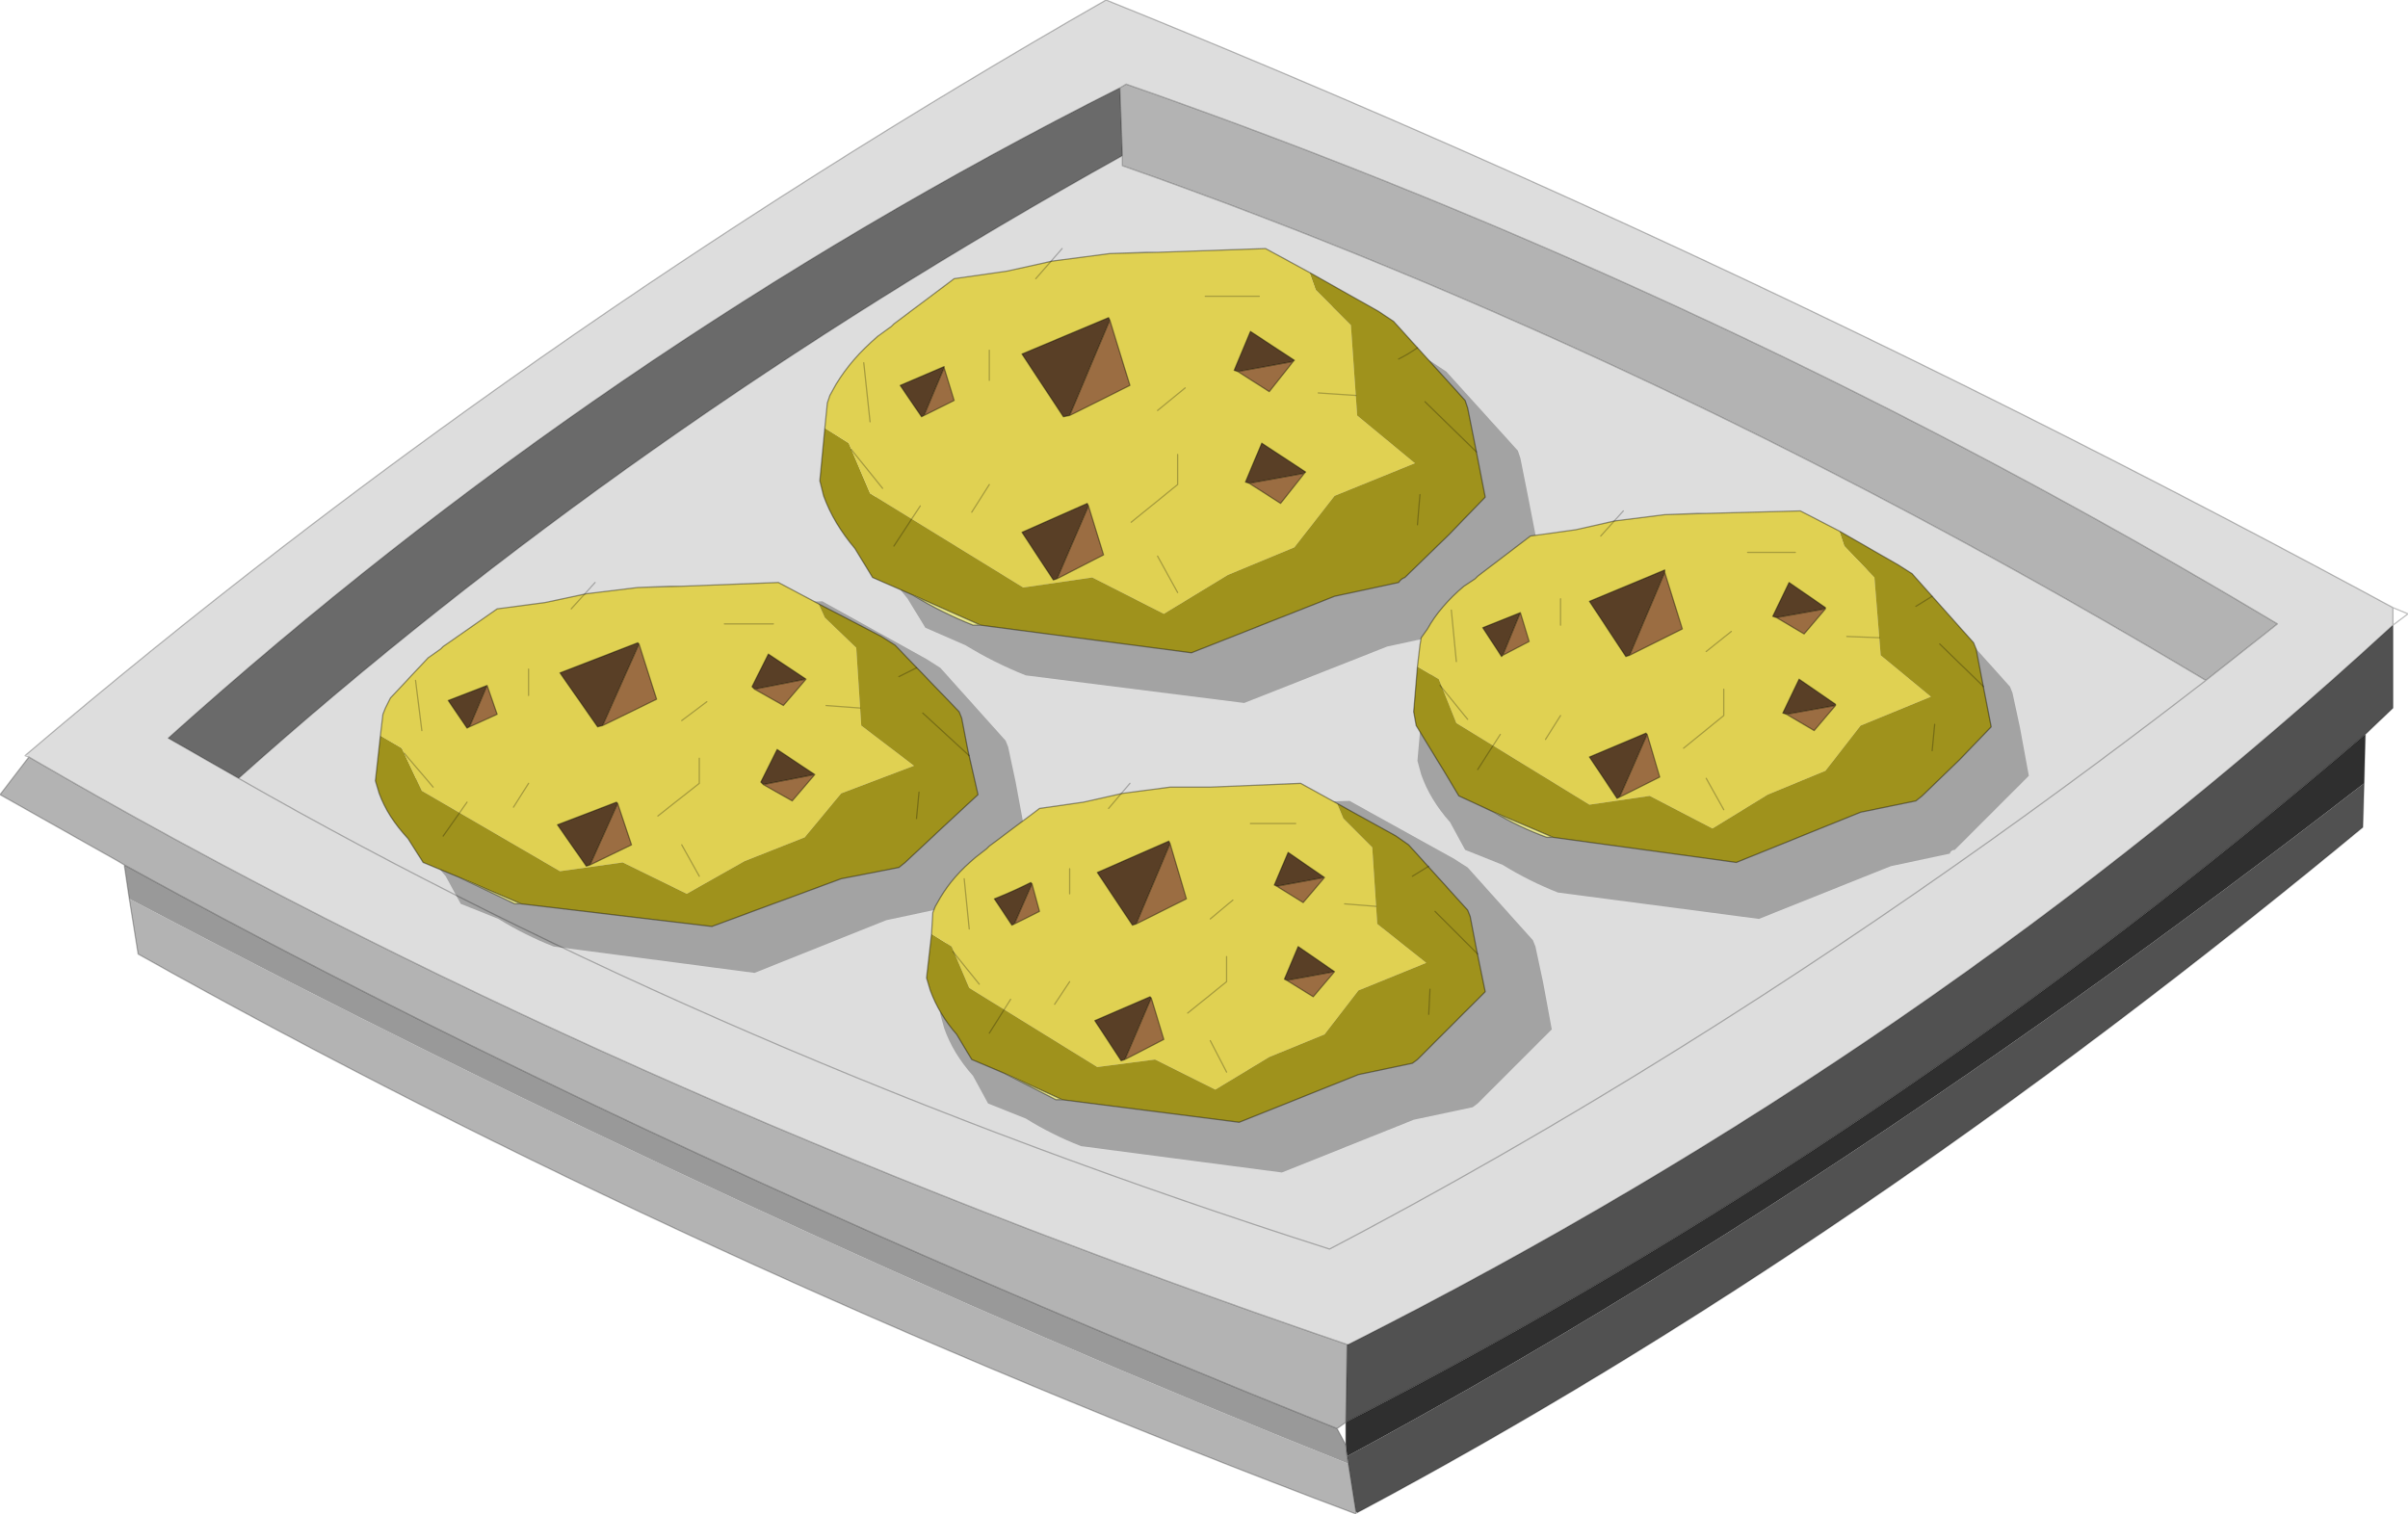 <?xml version="1.0" encoding="UTF-8" standalone="no"?>
<svg xmlns:xlink="http://www.w3.org/1999/xlink" height="60.3px" width="95.9px" xmlns="http://www.w3.org/2000/svg">
  <g transform="matrix(1.0, 0.0, 0.0, 1.0, -10.1, -18.0)">
    <path d="M54.8 24.2 L54.7 21.5 54.95 21.35 Q78.85 29.7 100.8 42.85 L97.95 45.1 Q76.3 32.15 54.8 24.6 L54.8 24.2 M63.75 71.55 L63.7 74.65 63.35 74.9 Q35.65 63.8 15.05 52.45 L14.8 52.3 10.1 49.65 11.25 48.15 Q33.9 61.35 63.75 71.55 M64.1 78.3 Q37.45 68.25 15.6 56.0 L15.25 53.8 Q39.65 66.65 63.8 76.3 L64.1 78.2 64.1 78.25 64.1 78.3" fill="#b3b3b3" fill-rule="evenodd" stroke="none"/>
    <path d="M54.8 24.2 L54.8 24.6 Q76.3 32.15 97.95 45.1 L100.8 42.85 Q78.85 29.7 54.95 21.35 L54.7 21.5 Q34.05 31.9 16.8 47.4 L19.6 49.0 Q35.05 35.2 54.8 24.2 M105.4 42.9 Q87.0 59.85 63.8 71.55 L63.75 71.55 Q33.9 61.35 11.25 48.15 L11.15 48.05 Q30.65 31.45 54.15 18.0 79.8 28.35 105.4 42.2 L105.4 42.9 M97.95 45.1 Q80.5 58.6 63.05 67.75 38.85 60.0 19.6 49.0 38.85 60.0 63.05 67.75 80.5 58.6 97.95 45.1" fill="#dddddd" fill-rule="evenodd" stroke="none"/>
    <path d="M54.7 21.5 L54.8 24.2 Q35.05 35.2 19.6 49.0 L16.8 47.4 Q34.05 31.9 54.7 21.5" fill="#6a6a6a" fill-rule="evenodd" stroke="none"/>
    <path d="M105.4 42.9 L105.4 46.2 104.3 47.25 Q85.25 63.6 63.7 74.65 L63.75 71.55 63.8 71.55 Q87.0 59.85 105.4 42.9 M104.25 49.2 L104.2 50.95 Q83.95 67.7 64.15 78.25 L64.1 78.2 63.8 76.3 63.75 76.0 Q83.3 65.45 104.25 49.2" fill="#515151" fill-rule="evenodd" stroke="none"/>
    <path d="M63.7 74.65 Q85.25 63.6 104.3 47.25 L104.25 49.2 Q83.3 65.45 63.75 76.0 L63.7 75.55 63.7 74.65" fill="#2f2f2f" fill-rule="evenodd" stroke="none"/>
    <path d="M15.25 53.8 L15.05 52.45 Q35.65 63.8 63.35 74.9 L63.7 75.55 63.75 76.0 63.8 76.3 Q39.65 66.65 15.25 53.8" fill="#999999" fill-rule="evenodd" stroke="none"/>
    <path d="M54.7 21.5 L54.8 24.2 54.8 24.6 Q76.3 32.15 97.95 45.1 L100.8 42.85 Q78.85 29.7 54.95 21.35 L54.7 21.5 Q34.05 31.9 16.8 47.4 L19.6 49.0 Q35.05 35.2 54.8 24.2 M104.3 47.25 L105.4 46.2 105.4 42.9 Q87.0 59.85 63.8 71.55 L63.75 71.55 63.7 74.65 Q85.25 63.6 104.3 47.25 L104.25 49.2 104.2 50.95 Q83.95 67.7 64.15 78.25 L64.1 78.25 64.1 78.3 Q37.45 68.25 15.6 56.0 L15.25 53.8 15.05 52.45 14.8 52.3 10.1 49.65 11.25 48.15 11.1 48.1 11.15 48.05 Q30.65 31.45 54.15 18.0 79.8 28.35 105.4 42.2 L106.0 42.45 105.4 42.9 105.4 42.2 M63.75 71.55 Q33.9 61.35 11.25 48.15 M63.75 76.0 L63.8 76.3 64.1 78.2 64.1 78.25 M63.35 74.9 L63.7 75.55 63.7 74.65 63.35 74.9 Q35.65 63.8 15.05 52.45 M63.7 75.55 L63.75 76.0 M19.6 49.0 Q38.85 60.0 63.05 67.75 80.5 58.6 97.95 45.1" fill="none" stroke="#000000" stroke-linecap="round" stroke-linejoin="round" stroke-opacity="0.251" stroke-width="0.05"/>
    <path d="M58.3 30.05 L62.6 29.9 67.1 32.4 67.7 32.8 70.55 35.95 70.65 36.25 70.95 37.75 71.35 39.8 69.9 41.3 68.15 43.0 67.9 43.2 65.35 43.75 59.65 46.0 50.95 44.9 Q49.7 44.4 48.55 43.7 L46.95 43.0 46.25 41.85 Q45.4 40.85 45.0 39.75 L44.85 39.15 45.15 36.05 45.25 35.75 45.5 35.3 Q46.1 34.3 47.15 33.4 L47.7 33.0 47.8 32.9 50.2 31.1 52.3 30.8 54.1 30.4 56.4 30.1 57.85 30.05 58.3 30.05" fill="#000000" fill-opacity="0.263" fill-rule="evenodd" stroke="none"/>
    <path d="M78.9 39.9 L82.85 39.8 87.0 42.1 87.55 42.45 90.15 45.35 90.25 45.6 90.55 47.0 90.9 48.9 89.55 50.25 87.95 51.85 Q87.8 51.85 87.75 52.0 L85.4 52.5 80.15 54.6 72.15 53.55 Q71.0 53.1 69.95 52.45 L68.45 51.85 67.85 50.75 Q67.05 49.85 66.7 48.85 L66.55 48.3 66.8 45.45 66.9 45.15 67.15 44.75 68.65 43.0 69.15 42.65 69.25 42.55 71.45 40.9 73.4 40.6 75.05 40.25 77.15 39.95 78.5 39.9 78.9 39.9" fill="#000000" fill-opacity="0.263" fill-rule="evenodd" stroke="none"/>
    <path d="M62.25 28.85 L65.0 30.4 65.6 30.8 68.45 33.95 68.55 34.25 68.85 35.75 69.25 37.8 67.8 39.3 66.05 41.0 Q65.9 41.05 65.8 41.2 L63.25 41.75 57.55 44.0 49.15 42.9 46.45 41.7 44.85 41.0 44.15 39.85 Q43.3 38.85 42.9 37.75 L42.75 37.15 42.95 35.05 43.9 35.65 44.75 37.65 50.85 41.4 53.6 41.0 56.45 42.45 59.0 40.9 61.65 39.8 63.25 37.75 66.45 36.45 64.15 34.55 63.9 30.95 62.5 29.55 62.25 28.85" fill="#9f921c" fill-rule="evenodd" stroke="none"/>
    <path d="M42.95 35.05 L43.05 34.05 43.15 33.75 43.4 33.3 Q44.0 32.3 45.05 31.4 L45.6 31.0 45.7 30.9 48.1 29.1 50.2 28.8 52.0 28.4 54.3 28.1 56.2 28.05 60.5 27.9 62.25 28.85 62.5 29.55 63.9 30.95 64.15 34.55 66.45 36.45 63.25 37.75 61.65 39.8 59.0 40.9 56.45 42.45 53.6 41.0 50.85 41.4 44.75 37.65 43.9 35.65 42.95 35.05" fill="#e0d152" fill-rule="evenodd" stroke="none"/>
    <path d="M49.15 42.9 L48.85 42.9 Q47.6 42.4 46.45 41.7 L49.15 42.9 M54.3 28.1 L55.75 28.05 56.2 28.05 54.3 28.1" fill="#e9e88d" fill-rule="evenodd" stroke="none"/>
    <path d="M62.25 28.85 L65.0 30.4 65.6 30.8 68.45 33.95 68.55 34.25 68.85 35.75 69.25 37.8 67.8 39.3 66.05 41.0 Q65.9 41.05 65.8 41.2 L63.25 41.75 57.55 44.0 49.15 42.9 48.85 42.9 Q47.6 42.4 46.45 41.7 L44.85 41.0 44.15 39.85 Q43.3 38.85 42.9 37.75 L42.75 37.15 42.95 35.05 43.05 34.05 43.15 33.75 43.4 33.3 Q44.0 32.3 45.05 31.4 L45.6 31.0 45.7 30.9 48.1 29.1 50.2 28.8 52.0 28.4 54.3 28.1 55.75 28.05 56.2 28.05 60.5 27.9 62.25 28.85 M56.2 28.05 L54.3 28.1 M46.45 41.7 L49.15 42.9" fill="none" stroke="#000000" stroke-linecap="round" stroke-linejoin="round" stroke-opacity="0.38" stroke-width="0.05"/>
    <path d="M52.2 41.05 L52.05 41.1 50.8 39.2 53.4 38.05 53.45 38.15 52.2 41.05" fill="#593f26" fill-rule="evenodd" stroke="none"/>
    <path d="M52.2 41.05 L53.45 38.15 54.05 40.1 52.2 41.05" fill="#9b6d42" fill-rule="evenodd" stroke="none"/>
    <path d="M53.45 38.15 L53.4 38.05 50.8 39.2 52.05 41.1 52.2 41.05 53.45 38.15 54.05 40.1 52.2 41.05" fill="none" stroke="#000000" stroke-linecap="round" stroke-linejoin="round" stroke-opacity="0.38" stroke-width="0.05"/>
    <path d="M54.3 30.75 L52.7 34.55 52.45 34.6 50.8 32.1 54.25 30.65 54.3 30.75" fill="#593f26" fill-rule="evenodd" stroke="none"/>
    <path d="M52.7 34.55 L54.3 30.75 55.1 33.35 52.7 34.55" fill="#9b6d42" fill-rule="evenodd" stroke="none"/>
    <path d="M52.7 34.55 L54.3 30.75 54.25 30.65 50.8 32.1 52.45 34.6 52.7 34.55 55.1 33.35 54.3 30.75" fill="none" stroke="#000000" stroke-linecap="round" stroke-linejoin="round" stroke-opacity="0.38" stroke-width="0.05"/>
    <path d="M46.9 34.55 L46.8 34.6 45.95 33.35 47.7 32.6 47.7 32.65 46.9 34.55" fill="#593f26" fill-rule="evenodd" stroke="none"/>
    <path d="M46.9 34.55 L47.7 32.65 48.1 33.95 46.9 34.55" fill="#9b6d42" fill-rule="evenodd" stroke="none"/>
    <path d="M47.7 32.65 L47.7 32.6 45.95 33.35 46.8 34.6 46.9 34.55 47.7 32.65 48.1 33.95 46.9 34.55" fill="none" stroke="#000000" stroke-linecap="round" stroke-linejoin="round" stroke-opacity="0.38" stroke-width="0.05"/>
    <path d="M61.6 32.4 L59.4 32.8 59.25 32.75 59.9 31.2 61.65 32.35 61.6 32.4" fill="#593f26" fill-rule="evenodd" stroke="none"/>
    <path d="M59.4 32.8 L61.6 32.4 60.65 33.6 59.4 32.8" fill="#9b6d42" fill-rule="evenodd" stroke="none"/>
    <path d="M59.4 32.8 L61.6 32.4 61.65 32.35 59.9 31.2 59.25 32.75 59.4 32.8 60.65 33.6 61.6 32.4" fill="none" stroke="#000000" stroke-linecap="round" stroke-linejoin="round" stroke-opacity="0.38" stroke-width="0.05"/>
    <path d="M59.85 37.25 L59.7 37.2 60.35 35.65 62.1 36.8 62.05 36.85 59.85 37.25" fill="#593f26" fill-rule="evenodd" stroke="none"/>
    <path d="M59.85 37.25 L62.05 36.85 61.1 38.05 59.85 37.25" fill="#9b6d42" fill-rule="evenodd" stroke="none"/>
    <path d="M62.05 36.85 L62.1 36.8 60.35 35.65 59.7 37.2 59.85 37.25 62.05 36.85 61.1 38.05 59.85 37.25" fill="none" stroke="#000000" stroke-linecap="round" stroke-linejoin="round" stroke-opacity="0.38" stroke-width="0.05"/>
    <path d="M58.1 29.8 L60.25 29.8 M65.8 32.3 Q66.2 32.1 66.55 31.85 M66.65 37.7 L66.55 38.9 M62.6 33.65 L64.1 33.75 M66.85 34.0 L68.9 36.0 M51.35 29.1 L52.4 27.9 M49.5 33.15 L49.5 31.95 M46.75 38.15 L45.7 39.75 M45.25 37.45 L44.0 35.9 M56.2 40.15 L57.0 41.6 M55.15 38.8 L57.0 37.3 57.0 36.1 M49.5 37.3 L48.8 38.4 M57.3 33.45 L56.2 34.35 M44.75 34.8 L44.5 32.45" fill="none" stroke="#000000" stroke-linecap="round" stroke-linejoin="round" stroke-opacity="0.251" stroke-width="0.05"/>
    <path d="M83.35 39.15 L85.7 40.5 86.25 40.85 88.7 43.6 88.8 43.85 89.05 45.15 89.4 46.95 88.15 48.25 86.65 49.7 86.4 49.9 84.2 50.35 79.25 52.35 71.95 51.35 69.6 50.35 68.2 49.7 67.6 48.7 66.5 46.9 66.4 46.35 66.55 44.55 67.4 45.05 68.1 46.8 73.4 50.05 75.8 49.7 78.3 51.0 80.5 49.65 82.8 48.7 84.2 46.9 87.0 45.75 85.0 44.1 84.75 41.0 83.55 39.75 83.35 39.15" fill="#9f921c" fill-rule="evenodd" stroke="none"/>
    <path d="M66.55 44.55 L66.65 43.7 66.7 43.4 66.95 43.05 Q67.45 42.15 68.4 41.35 L68.85 41.05 68.95 40.95 71.05 39.35 72.85 39.1 74.4 38.75 76.4 38.5 78.05 38.45 81.8 38.35 83.35 39.15 83.55 39.75 84.75 41.0 85.0 44.1 87.0 45.75 84.2 46.9 82.8 48.7 80.5 49.65 78.3 51.0 75.8 49.7 73.4 50.05 68.1 46.8 67.4 45.05 66.55 44.55" fill="#e0d152" fill-rule="evenodd" stroke="none"/>
    <path d="M71.95 51.35 L71.7 51.35 Q70.6 50.95 69.6 50.35 L71.95 51.35 M76.4 38.5 L77.7 38.45 78.05 38.45 76.4 38.5" fill="#e9e88d" fill-rule="evenodd" stroke="none"/>
    <path d="M83.35 39.15 L85.7 40.5 86.25 40.85 88.7 43.6 88.8 43.85 89.05 45.15 89.4 46.95 88.15 48.25 86.65 49.7 86.4 49.9 84.2 50.35 79.25 52.35 71.95 51.35 71.7 51.35 Q70.6 50.95 69.6 50.35 L68.2 49.7 67.6 48.7 66.5 46.9 66.4 46.35 66.55 44.55 66.65 43.7 66.7 43.4 66.95 43.05 Q67.45 42.15 68.4 41.35 L68.85 41.05 68.95 40.95 71.05 39.35 72.85 39.1 74.4 38.75 76.4 38.5 77.7 38.45 78.05 38.45 81.8 38.35 83.35 39.15 M78.05 38.45 L76.4 38.5 M69.6 50.35 L71.95 51.35" fill="none" stroke="#000000" stroke-linecap="round" stroke-linejoin="round" stroke-opacity="0.38" stroke-width="0.05"/>
    <path d="M74.6 49.75 L74.5 49.8 73.4 48.15 75.65 47.2 75.7 47.25 74.6 49.75" fill="#593f26" fill-rule="evenodd" stroke="none"/>
    <path d="M74.6 49.75 L75.7 47.25 76.2 48.95 74.6 49.75" fill="#9b6d42" fill-rule="evenodd" stroke="none"/>
    <path d="M75.7 47.25 L75.65 47.2 73.4 48.15 74.5 49.8 74.6 49.75 75.7 47.25 76.2 48.95 74.6 49.75" fill="none" stroke="#000000" stroke-linecap="round" stroke-linejoin="round" stroke-opacity="0.38" stroke-width="0.05"/>
    <path d="M76.4 40.8 L75.0 44.1 74.85 44.15 73.4 41.95 76.4 40.7 76.4 40.8" fill="#593f26" fill-rule="evenodd" stroke="none"/>
    <path d="M75.0 44.1 L76.4 40.8 77.1 43.05 75.0 44.1" fill="#9b6d42" fill-rule="evenodd" stroke="none"/>
    <path d="M75.0 44.1 L76.4 40.8 76.4 40.7 73.4 41.95 74.85 44.15 75.0 44.1 77.1 43.05 76.4 40.8" fill="none" stroke="#000000" stroke-linecap="round" stroke-linejoin="round" stroke-opacity="0.38" stroke-width="0.05"/>
    <path d="M69.95 44.1 L69.9 44.15 69.15 43.0 70.65 42.4 69.95 44.1" fill="#593f26" fill-rule="evenodd" stroke="none"/>
    <path d="M69.95 44.1 L70.65 42.4 71.0 43.55 69.95 44.1" fill="#9b6d42" fill-rule="evenodd" stroke="none"/>
    <path d="M70.65 42.4 L69.15 43.0 69.9 44.15 69.95 44.1 70.65 42.4 71.0 43.55 69.95 44.1" fill="none" stroke="#000000" stroke-linecap="round" stroke-linejoin="round" stroke-opacity="0.38" stroke-width="0.05"/>
    <path d="M82.8 42.25 L80.85 42.6 80.7 42.55 81.35 41.2 82.8 42.2 82.8 42.25" fill="#593f26" fill-rule="evenodd" stroke="none"/>
    <path d="M80.85 42.6 L82.8 42.25 81.95 43.25 80.85 42.6" fill="#9b6d42" fill-rule="evenodd" stroke="none"/>
    <path d="M80.85 42.6 L82.8 42.25 82.8 42.2 81.35 41.2 80.7 42.55 80.85 42.6 81.95 43.25 82.8 42.25" fill="none" stroke="#000000" stroke-linecap="round" stroke-linejoin="round" stroke-opacity="0.38" stroke-width="0.05"/>
    <path d="M81.25 46.45 L81.1 46.4 81.75 45.05 83.2 46.05 83.2 46.1 81.25 46.45" fill="#593f26" fill-rule="evenodd" stroke="none"/>
    <path d="M81.25 46.45 L83.2 46.1 82.35 47.1 81.25 46.45" fill="#9b6d42" fill-rule="evenodd" stroke="none"/>
    <path d="M83.2 46.1 L83.2 46.05 81.75 45.05 81.1 46.4 81.25 46.45 83.2 46.1 82.35 47.1 81.25 46.45" fill="none" stroke="#000000" stroke-linecap="round" stroke-linejoin="round" stroke-opacity="0.38" stroke-width="0.05"/>
    <path d="M79.7 40.0 L81.6 40.0 M86.4 42.15 L87.05 41.75 M87.15 46.85 L87.05 47.9 M83.65 43.35 L84.95 43.4 M87.35 43.65 L89.1 45.35 M73.85 39.35 L74.75 38.35 M72.25 42.9 L72.25 41.85 M69.85 47.25 L68.95 48.65 M68.55 46.65 L67.45 45.3 M78.05 49.0 L78.75 50.25 M77.15 47.8 L78.75 46.5 78.75 45.45 M72.25 46.5 L71.65 47.45 M79.05 43.15 L78.05 43.95 M68.1 44.35 L67.9 42.3" fill="none" stroke="#000000" stroke-linecap="round" stroke-linejoin="round" stroke-opacity="0.251" stroke-width="0.05"/>
    <path d="M38.9 42.05 L42.85 41.95 47.0 44.25 47.55 44.6 50.15 47.5 50.25 47.75 50.55 49.15 50.9 51.05 49.55 52.4 47.95 54.0 47.75 54.15 45.4 54.65 40.15 56.75 32.15 55.7 Q31.0 55.25 29.95 54.6 L28.45 54.0 27.85 52.9 Q27.05 52.0 26.7 51.0 L26.55 50.45 26.8 47.6 26.9 47.3 27.15 46.9 Q27.7 46.0 28.65 45.15 L29.15 44.8 29.25 44.7 31.45 43.05 33.4 42.75 35.05 42.4 37.15 42.1 38.5 42.05 38.9 42.05" fill="#000000" fill-opacity="0.263" fill-rule="evenodd" stroke="none"/>
    <path d="M59.9 50.0 L63.85 49.9 68.0 52.2 68.55 52.55 71.15 55.45 71.25 55.7 71.55 57.1 71.9 59.0 70.55 60.35 68.95 61.95 68.75 62.1 66.4 62.6 61.15 64.7 53.15 63.65 Q52.0 63.2 50.95 62.55 L49.45 61.95 48.85 60.85 Q48.05 59.95 47.7 58.95 L47.55 58.4 47.8 55.55 47.9 55.25 48.15 54.85 Q48.7 53.95 49.65 53.1 L50.15 52.75 50.25 52.65 52.45 51.0 54.4 50.7 56.05 50.35 58.15 50.05 59.5 50.0 59.9 50.0" fill="#000000" fill-opacity="0.263" fill-rule="evenodd" stroke="none"/>
    <path d="M25.25 47.3 L26.1 47.8 26.9 49.5 32.4 52.7 34.9 52.35 37.45 53.6 39.75 52.3 42.15 51.35 43.6 49.6 46.5 48.5 44.4 46.9 44.2 43.8 42.95 42.6 42.7 42.05 45.2 43.35 45.75 43.7 48.3 46.35 48.4 46.6 48.65 47.9 49.05 49.65 47.7 50.9 46.15 52.35 45.9 52.55 43.6 53.0 38.45 54.9 30.85 54.0 28.4 52.95 26.95 52.35 26.35 51.4 Q25.55 50.55 25.2 49.6 L25.05 49.1 25.25 47.3" fill="#9f921c" fill-rule="evenodd" stroke="none"/>
    <path d="M42.7 42.05 L42.95 42.6 44.2 43.8 44.4 46.9 46.5 48.5 43.6 49.6 42.15 51.35 39.75 52.3 37.45 53.6 34.9 52.35 32.4 52.7 26.9 49.5 26.1 47.8 25.25 47.3 25.35 46.45 25.45 46.2 25.65 45.8 27.15 44.2 27.65 43.85 27.75 43.75 29.9 42.25 31.8 42.0 33.45 41.65 35.5 41.4 37.25 41.35 41.1 41.2 42.7 42.05" fill="#e0d152" fill-rule="evenodd" stroke="none"/>
    <path d="M37.25 41.35 L35.5 41.4 36.8 41.35 37.25 41.35 M28.4 52.95 L30.85 54.0 30.6 54.0 28.4 52.95" fill="#e9e88d" fill-rule="evenodd" stroke="none"/>
    <path d="M42.7 42.05 L41.1 41.2 37.25 41.35 35.5 41.4 33.45 41.65 31.8 42.0 29.9 42.25 27.75 43.75 27.65 43.85 27.15 44.2 25.65 45.8 25.45 46.2 25.35 46.45 25.25 47.3 25.05 49.1 25.2 49.6 Q25.55 50.55 26.35 51.4 L26.95 52.35 28.4 52.95 30.85 54.0 38.45 54.9 43.6 53.0 45.9 52.55 46.15 52.35 47.7 50.9 49.05 49.65 48.65 47.9 48.4 46.6 48.3 46.35 45.75 43.7 45.2 43.35 42.7 42.05 M35.5 41.4 L36.8 41.35 37.25 41.35 M30.85 54.0 L30.6 54.0 28.4 52.95" fill="none" stroke="#000000" stroke-linecap="round" stroke-linejoin="round" stroke-opacity="0.38" stroke-width="0.05"/>
    <path d="M34.7 50.0 L33.6 52.45 33.45 52.5 32.3 50.85 34.65 49.95 34.7 50.0" fill="#593f26" fill-rule="evenodd" stroke="none"/>
    <path d="M33.6 52.45 L34.7 50.0 35.25 51.65 33.6 52.45" fill="#9b6d42" fill-rule="evenodd" stroke="none"/>
    <path d="M33.6 52.45 L34.7 50.0 34.65 49.95 32.3 50.85 33.45 52.5 33.6 52.45 35.25 51.65 34.7 50.0" fill="none" stroke="#000000" stroke-linecap="round" stroke-linejoin="round" stroke-opacity="0.38" stroke-width="0.05"/>
    <path d="M34.1 46.9 L33.9 46.95 32.4 44.8 35.5 43.6 35.55 43.65 34.1 46.9" fill="#593f26" fill-rule="evenodd" stroke="none"/>
    <path d="M34.1 46.9 L35.55 43.65 36.25 45.85 34.1 46.9" fill="#9b6d42" fill-rule="evenodd" stroke="none"/>
    <path d="M35.55 43.65 L35.5 43.6 32.4 44.8 33.9 46.95 34.1 46.9 35.55 43.65 36.25 45.85 34.1 46.9" fill="none" stroke="#000000" stroke-linecap="round" stroke-linejoin="round" stroke-opacity="0.38" stroke-width="0.05"/>
    <path d="M29.5 45.3 L28.8 46.95 28.7 47.0 27.95 45.9 29.5 45.3" fill="#593f26" fill-rule="evenodd" stroke="none"/>
    <path d="M28.8 46.95 L29.5 45.3 29.9 46.45 28.8 46.95" fill="#9b6d42" fill-rule="evenodd" stroke="none"/>
    <path d="M28.8 46.95 L29.5 45.3 27.95 45.9 28.7 47.0 28.8 46.95 29.9 46.45 29.5 45.3" fill="none" stroke="#000000" stroke-linecap="round" stroke-linejoin="round" stroke-opacity="0.38" stroke-width="0.05"/>
    <path d="M40.15 45.45 L40.05 45.35 40.7 44.05 42.2 45.05 40.15 45.45" fill="#593f26" fill-rule="evenodd" stroke="none"/>
    <path d="M40.15 45.45 L42.2 45.05 41.3 46.1 40.15 45.45" fill="#9b6d42" fill-rule="evenodd" stroke="none"/>
    <path d="M42.2 45.05 L40.7 44.05 40.05 45.35 40.15 45.45 42.2 45.05 41.3 46.1 40.15 45.45" fill="none" stroke="#000000" stroke-linecap="round" stroke-linejoin="round" stroke-opacity="0.38" stroke-width="0.05"/>
    <path d="M42.55 48.85 L40.5 49.25 40.4 49.15 41.05 47.85 42.55 48.85" fill="#593f26" fill-rule="evenodd" stroke="none"/>
    <path d="M40.5 49.25 L42.55 48.85 41.65 49.9 40.5 49.25" fill="#9b6d42" fill-rule="evenodd" stroke="none"/>
    <path d="M40.5 49.25 L42.55 48.85 41.05 47.85 40.4 49.15 40.5 49.25 41.65 49.9 42.55 48.85" fill="none" stroke="#000000" stroke-linecap="round" stroke-linejoin="round" stroke-opacity="0.38" stroke-width="0.05"/>
    <path d="M38.95 42.85 L40.9 42.85 M45.9 44.95 L46.6 44.6 M46.7 49.55 L46.6 50.6 M43.0 46.1 L44.35 46.2 M46.85 46.4 L48.7 48.1 M31.15 45.7 L31.15 44.65 M32.85 42.25 L33.8 41.2 M27.35 49.35 L26.2 48.0 M28.7 49.95 L27.75 51.3 M37.25 51.65 L37.95 52.9 M36.3 50.5 L37.95 49.2 37.95 48.2 M31.15 49.2 L30.55 50.15 M26.9 47.1 L26.65 45.1 M38.25 45.95 L37.25 46.7" fill="none" stroke="#000000" stroke-linecap="round" stroke-linejoin="round" stroke-opacity="0.251" stroke-width="0.05"/>
    <path d="M63.35 50.0 L65.7 51.3 66.2 51.65 68.55 54.25 68.65 54.5 68.9 55.8 69.25 57.5 68.0 58.75 66.55 60.2 66.35 60.35 64.2 60.8 59.45 62.7 52.4 61.8 50.1 60.75 48.8 60.2 48.2 59.2 Q47.5 58.4 47.15 57.45 L47.0 56.95 47.2 55.2 48.0 55.7 48.7 57.35 53.8 60.5 56.1 60.2 58.5 61.4 60.65 60.1 62.85 59.2 64.2 57.45 66.9 56.35 64.95 54.8 64.75 51.75 63.6 50.6 63.35 50.0" fill="#9f921c" fill-rule="evenodd" stroke="none"/>
    <path d="M47.2 55.2 L47.25 54.35 47.35 54.1 47.55 53.75 Q48.05 52.9 48.95 52.15 L49.4 51.8 49.5 51.7 51.5 50.2 53.25 49.95 54.8 49.6 56.7 49.35 58.3 49.35 61.9 49.2 63.35 50.0 63.6 50.6 64.75 51.75 64.95 54.8 66.9 56.35 64.2 57.45 62.85 59.2 60.65 60.1 58.5 61.4 56.1 60.2 53.8 60.5 48.7 57.35 48.0 55.7 47.2 55.2" fill="#e0d152" fill-rule="evenodd" stroke="none"/>
    <path d="M52.4 61.8 L52.15 61.8 50.1 60.75 52.4 61.8 M56.7 49.35 L57.9 49.35 58.3 49.35 56.7 49.35" fill="#e9e88d" fill-rule="evenodd" stroke="none"/>
    <path d="M63.35 50.0 L65.7 51.3 66.2 51.65 68.55 54.25 68.65 54.5 68.9 55.8 69.25 57.5 68.0 58.75 66.55 60.2 66.35 60.35 64.2 60.8 59.45 62.7 52.4 61.8 52.15 61.8 50.1 60.75 48.8 60.2 48.2 59.2 Q47.5 58.4 47.15 57.45 L47.0 56.95 47.2 55.2 47.25 54.35 47.35 54.1 47.55 53.75 Q48.05 52.9 48.95 52.15 L49.4 51.8 49.5 51.7 51.5 50.2 53.25 49.95 54.8 49.6 56.7 49.35 57.9 49.35 58.3 49.35 61.9 49.2 63.35 50.0 M58.3 49.35 L56.7 49.35 M50.1 60.75 L52.4 61.8" fill="none" stroke="#000000" stroke-linecap="round" stroke-linejoin="round" stroke-opacity="0.38" stroke-width="0.05"/>
    <path d="M54.9 60.2 L54.75 60.25 53.7 58.65 55.9 57.7 55.95 57.75 54.9 60.2" fill="#593f26" fill-rule="evenodd" stroke="none"/>
    <path d="M54.9 60.2 L55.95 57.75 56.45 59.4 54.9 60.2" fill="#9b6d42" fill-rule="evenodd" stroke="none"/>
    <path d="M55.95 57.75 L55.9 57.7 53.7 58.65 54.75 60.25 54.9 60.2 55.95 57.75 56.45 59.4 54.9 60.2" fill="none" stroke="#000000" stroke-linecap="round" stroke-linejoin="round" stroke-opacity="0.38" stroke-width="0.05"/>
    <path d="M56.7 51.6 L55.35 54.8 55.2 54.85 53.8 52.75 56.65 51.5 56.7 51.6" fill="#593f26" fill-rule="evenodd" stroke="none"/>
    <path d="M55.35 54.8 L56.7 51.6 57.35 53.8 55.35 54.8" fill="#9b6d42" fill-rule="evenodd" stroke="none"/>
    <path d="M55.35 54.8 L56.7 51.6 56.65 51.5 53.8 52.75 55.2 54.85 55.35 54.8 57.35 53.8 56.7 51.6" fill="none" stroke="#000000" stroke-linecap="round" stroke-linejoin="round" stroke-opacity="0.38" stroke-width="0.05"/>
    <path d="M50.5 54.8 L50.4 54.85 49.7 53.8 Q50.45 53.5 51.15 53.15 L51.2 53.2 50.5 54.8" fill="#593f26" fill-rule="evenodd" stroke="none"/>
    <path d="M50.5 54.8 L51.2 53.2 51.5 54.3 50.5 54.8" fill="#9b6d42" fill-rule="evenodd" stroke="none"/>
    <path d="M51.2 53.2 L51.15 53.15 Q50.45 53.5 49.7 53.8 L50.4 54.85 50.5 54.8 51.2 53.2 51.5 54.3 50.5 54.8" fill="none" stroke="#000000" stroke-linecap="round" stroke-linejoin="round" stroke-opacity="0.38" stroke-width="0.05"/>
    <path d="M62.85 52.95 L60.95 53.3 60.85 53.25 61.4 51.95 62.85 52.95" fill="#593f26" fill-rule="evenodd" stroke="none"/>
    <path d="M60.95 53.3 L62.85 52.95 62.0 53.95 60.95 53.3" fill="#9b6d42" fill-rule="evenodd" stroke="none"/>
    <path d="M60.95 53.3 L62.85 52.95 61.4 51.95 60.85 53.25 60.95 53.3 62.0 53.95 62.85 52.95" fill="none" stroke="#000000" stroke-linecap="round" stroke-linejoin="round" stroke-opacity="0.38" stroke-width="0.05"/>
    <path d="M61.35 57.05 L61.25 57.0 61.8 55.7 63.25 56.7 61.35 57.05" fill="#593f26" fill-rule="evenodd" stroke="none"/>
    <path d="M61.35 57.05 L63.25 56.7 62.4 57.7 61.35 57.05" fill="#9b6d42" fill-rule="evenodd" stroke="none"/>
    <path d="M63.25 56.7 L61.8 55.7 61.25 57.0 61.35 57.05 63.25 56.7 62.4 57.7 61.35 57.05" fill="none" stroke="#000000" stroke-linecap="round" stroke-linejoin="round" stroke-opacity="0.38" stroke-width="0.05"/>
    <path d="M59.9 50.8 L61.7 50.8 M66.35 52.9 L67.0 52.5 M67.05 57.4 L67.0 58.4 M63.65 54.0 L64.9 54.1 M67.25 54.3 L68.95 56.0 M54.25 50.2 L55.1 49.2 M52.7 53.6 L52.7 52.6 M50.35 57.8 L49.5 59.15 M49.1 57.2 L48.05 55.9 M58.3 59.45 L58.95 60.7 M57.4 58.35 L58.95 57.1 58.95 56.1 M52.7 57.1 L52.1 58.0 M59.2 53.85 L58.3 54.6 M48.7 55.0 L48.5 53.0" fill="none" stroke="#000000" stroke-linecap="round" stroke-linejoin="round" stroke-opacity="0.251" stroke-width="0.05"/>
  </g>
</svg>
